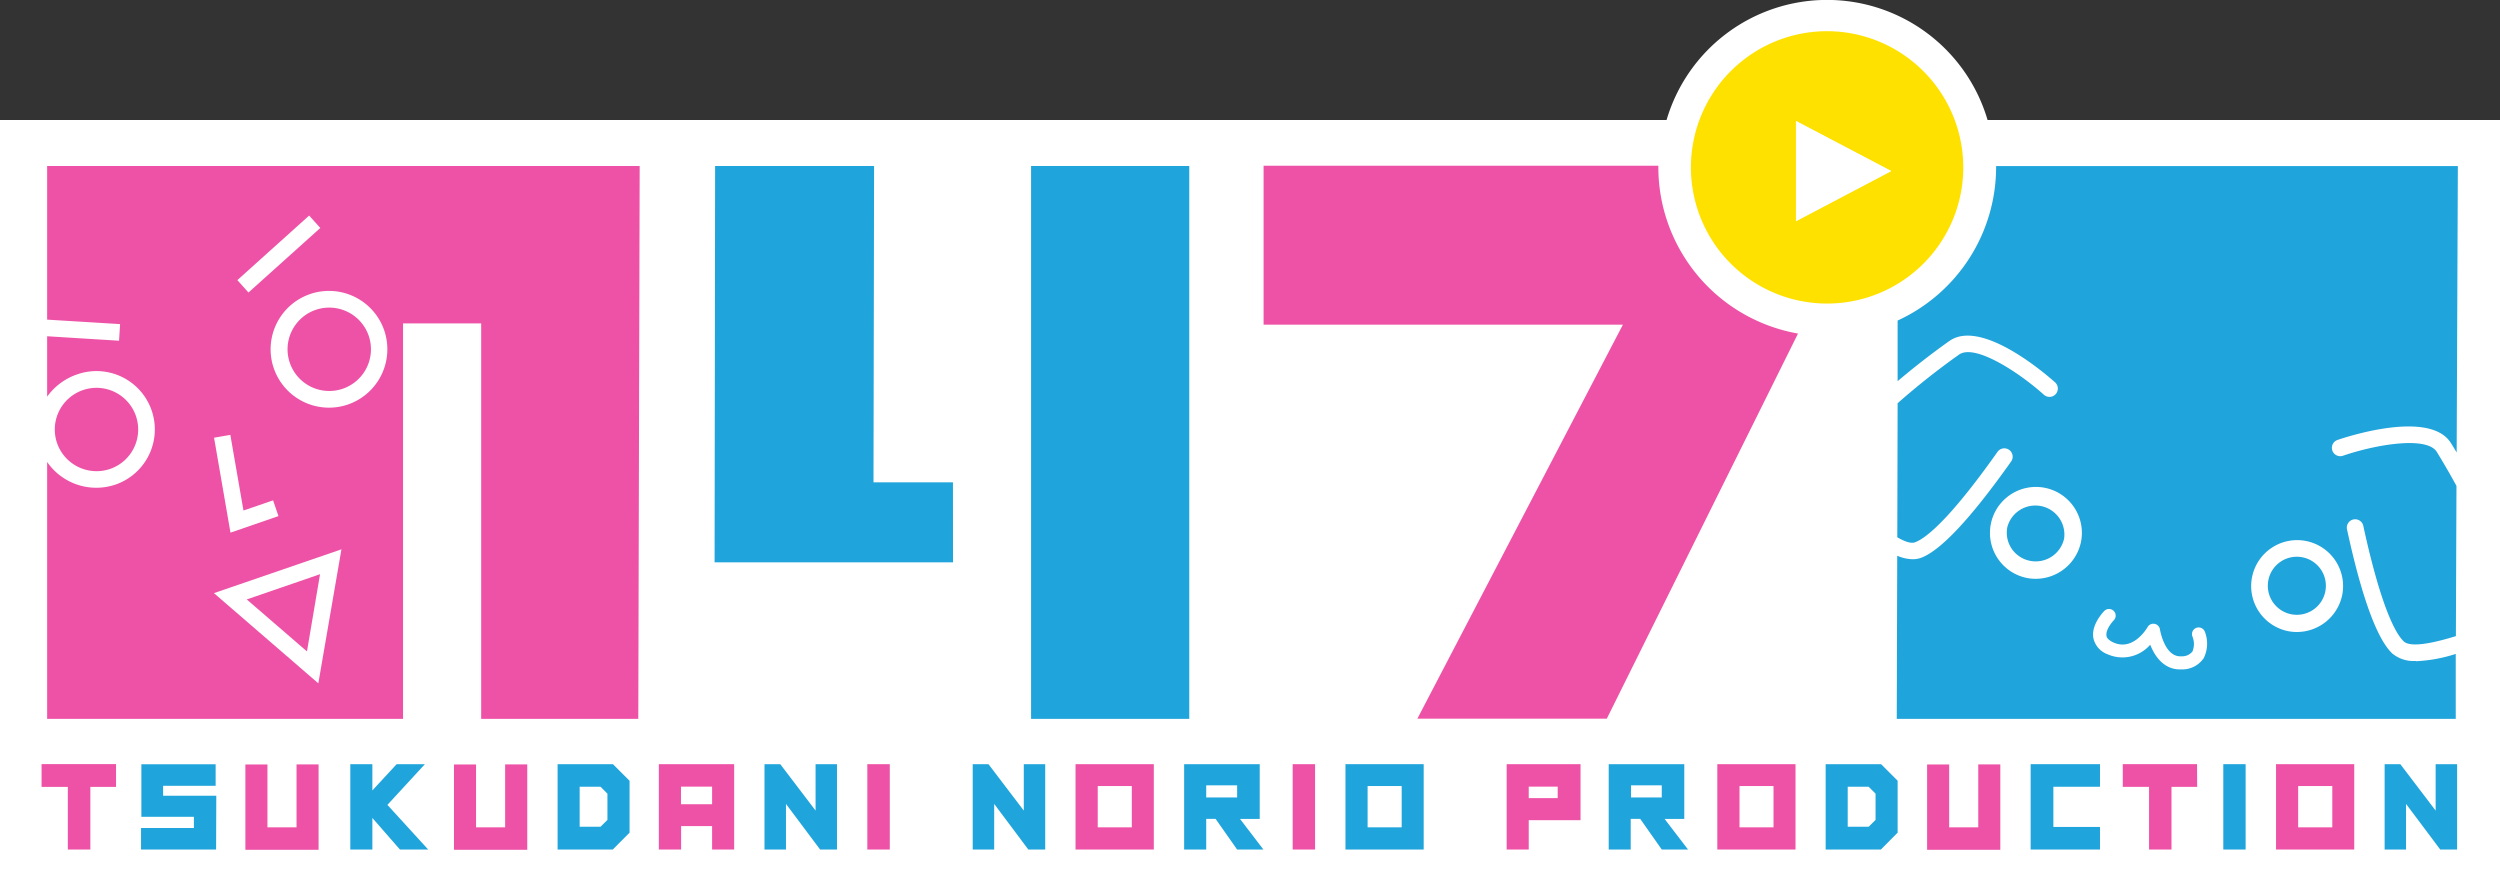 <svg viewBox="0 0 380.74 135.77" xmlns="http://www.w3.org/2000/svg"><rect x="0" y="0" width="380.74" height="135.77" fill="#333333" stroke="none"/><path d="m302.7 18.28a25.48 25.48 0 0 0 -48.89 0h-253.81v117.49h380.74v-117.49z" fill="#fff"/><g fill="#1fa4db"><path d="m314.36 82a4.43 4.43 0 0 1 -8 1.55 4.37 4.37 0 0 1 -.64-3.32 4.42 4.42 0 0 1 8.64 1.77zm36.32 2.88a4.41 4.41 0 0 0 -5.21 3.45 4.42 4.42 0 1 0 5.21-3.45zm17.25 15.78a5.08 5.08 0 0 1 -3.6-1.14c-2.32-2.2-4.64-8.54-6.88-18.85a1.27 1.27 0 1 1 2.48-.54c2.8 12.85 5.05 16.51 6.15 17.55.88.83 3.56.55 7.94-.8l.09-22.88c-1.49-2.73-2.7-4.69-3-5.18-1.53-2.44-9.28-1.13-14.29.59a1.27 1.27 0 1 1 -.82-2.41c1.43-.49 14.08-4.64 17.27.48.13.21.45.72.87 1.43l.18-43.62h-70.32v.21a25.73 25.73 0 0 1 -15 23.32v9.23c3.88-3.29 7.24-5.67 7.9-6.13 4.95-3.46 14.95 5.3 16.08 6.31a1.27 1.27 0 0 1 -1.7 1.89c-3.94-3.53-10.55-7.78-12.92-6.12a113.52 113.52 0 0 0 -9.36 7.41l-.05 20.42c1.22.69 2.15 1 2.74.74 1.42-.53 4.92-3 12.52-13.75a1.27 1.27 0 1 1 2.08 1.46c-6.1 8.62-10.71 13.55-13.71 14.67a3.71 3.71 0 0 1 -1.28.22 6.29 6.29 0 0 1 -2.36-.53l-.07 24.84h85.13v-9.89a23 23 0 0 1 -6.07 1.11zm-51-18.14a7.05 7.05 0 0 1 -6.9 5.63 6.72 6.72 0 0 1 -1.4-.14 7 7 0 1 1 8.3-5.49zm18.66 17.75a3.93 3.93 0 0 1 -3.24 1.68h-.35c-2.38 0-3.79-1.88-4.53-3.76a5.6 5.6 0 0 1 -6.55 1.43 3.37 3.37 0 0 1 -2.11-2.45c-.36-2 1.46-3.91 1.66-4.12a1 1 0 0 1 1.45 1.42c-.34.35-1.26 1.51-1.11 2.35 0 .14.1.56 1 1 3.07 1.44 5.17-2.16 5.26-2.32a1 1 0 0 1 1.06-.49 1 1 0 0 1 .82.84s.69 4.3 3.28 4.1a2 2 0 0 0 1.67-.73 3 3 0 0 0 0-2.28 1 1 0 0 1 1.89-.74 5 5 0 0 1 -.21 4.11zm21.12-9.65a7.05 7.05 0 0 1 -6.9 5.63 6.72 6.72 0 0 1 -1.4-.14 7 7 0 1 1 8.3-5.49z"/><path d="m108.83 85.64.08-60.36h24.21l-.09 48.18h12.1l.01 12.18z"/><path d="m157.03 25.28h24.09v84.2h-24.09z"/></g><path d="m17.67 119.84h-3.91v9.54h-3.43v-9.54h-4v-3.47h11.34z" fill="#ee52a6"/><path d="m32.91 129.38h-11.43v-3.28h8.05v-1.71h-8v-8h11.31v3.28h-8v1.52h8.1z" fill="#1fa4db"/><path d="m48.52 129.42h-11.15v-13h3.36v9.58h4.43v-9.59h3.36z" fill="#ee52a6"/><path d="m65.21 129.38h-4.3l-4.2-4.81v4.81h-3.36v-13h3.36v4l3.7-4h4.3l-5.71 6.2z" fill="#1fa4db"/><path d="m80.3 129.42h-11.16v-13h3.36v9.58h4.43v-9.59h3.37z" fill="#ee52a6"/><path d="m95.88 126.81-2.56 2.57h-8.4v-13h8.43l2.53 2.53zm-3.37-1.94v-4l-1.05-1.05h-3.18v6.09h3.18z" fill="#1fa4db"/><path d="m111.81 129.38h-3.36v-3.57h-4.72v3.57h-3.39v-13h11.47zm-3.36-6.9v-2.68h-4.74v2.68z" fill="#ee52a6"/><path d="m127.47 129.38h-2.57l-5.2-6.95v6.95h-3.27v-13h2.4l5.38 7.07v-7.07h3.26z" fill="#1fa4db"/><path d="m135.51 129.38h-3.42v-13h3.42z" fill="#ee52a6"/><path d="m159.18 129.38h-2.57l-5.2-6.95v6.95h-3.27v-13h2.4l5.38 7.07v-7.07h3.26z" fill="#1fa4db"/><path d="m175.72 129.38h-11.92v-13h11.92zm-3.35-3.38v-6.29h-5.19v6.29z" fill="#ee52a6"/><path d="m192.41 129.38h-4l-3.28-4.67h-1.43v4.67h-3.36v-13h11.51v8.34h-3zm-4-7.93v-1.85h-4.71v1.85z" fill="#1fa4db"/><path d="m200.28 129.38h-3.41v-13h3.41z" fill="#ee52a6"/><path d="m216.82 129.38h-11.91v-13h11.91zm-3.35-3.38v-6.29h-5.19v6.29z" fill="#1fa4db"/><path d="m240.71 124.91h-7.89v4.47h-3.36v-13h11.25zm-3.48-3.36v-1.75h-4.41v1.75z" fill="#ee52a6"/><path d="m257.08 129.38h-4l-3.28-4.67h-1.45v4.67h-3.35v-13h11.51v8.34h-3zm-4-7.93v-1.85h-4.68v1.85z" fill="#1fa4db"/><path d="m273.45 129.38h-11.91v-13h11.91zm-3.35-3.38v-6.29h-5.18v6.29z" fill="#ee52a6"/><path d="m289 126.81-2.55 2.57h-8.41v-13h8.44l2.52 2.52zm-3.36-1.94v-4l-1.05-1.05h-3.19v6.09h3.19z" fill="#1fa4db"/><path d="m304.64 129.42h-11.15v-13h3.36v9.58h4.43v-9.59h3.36z" fill="#ee52a6"/><path d="m319.82 129.38h-10.56v-13h10.56v3.44h-7.1v6.12h7.1z" fill="#1fa4db"/><path d="m334.62 119.84h-3.91v9.54h-3.42v-9.54h-4v-3.47h11.31z" fill="#ee52a6"/><path d="m342 129.38h-3.4v-13h3.4z" fill="#1fa4db"/><path d="m358.54 129.38h-11.91v-13h11.91zm-3.34-3.38v-6.29h-5.2v6.29z" fill="#ee52a6"/><path d="m374.21 129.38h-2.57l-5.21-6.95v6.95h-3.26v-13h2.39l5.38 7.07v-7.07h3.27z" fill="#1fa4db"/><path d="m252.56 25.49c0-.08 0-.17 0-.25h-60.12v24.21h54.72l-31.3 60h28.85l29.12-58.65a25.74 25.74 0 0 1 -21.27-25.31z" fill="#ee52a6"/><path d="m278.26 4.75a20.74 20.74 0 1 0 20.74 20.74 20.77 20.77 0 0 0 -20.74-20.74zm-4.74 28.93v-15.25l14.48 7.62z" fill="#ffe100"/><g fill="#ee52a6"><path d="m46.75 99.21 1.99-11.76-11.16 3.84z"/><path d="m48.08 47.19a6.35 6.35 0 1 0 8.07 3.94 6.36 6.36 0 0 0 -8.07-3.94z"/><path d="m16.76 71.42a6.35 6.35 0 1 0 -8.07-3.94 6.37 6.37 0 0 0 8.07 3.94z"/><path d="m7.18 25.28v23.4l11.11.68-.16 2.53-10.95-.68v9.2a9.31 9.31 0 0 1 4.62-3.41 8.88 8.88 0 1 1 5.79 16.8 9.1 9.1 0 0 1 -10.41-3.44v39.12h54.2v-60.23h11.9v60.23h23.93l.21-84.2zm39.9 7.55 1.7 1.89-10.94 9.83-1.69-1.89zm-12 33.4 2 11.52 4.51-1.55.82 2.4-7.31 2.52-2.5-14.46zm13.4 37.84-15.9-13.74 19.42-6.67zm4.52-42.47a8.89 8.89 0 1 1 5.51-11.3 8.9 8.9 0 0 1 -5.51 11.3z"/></g><path d="m273.52 33.68v-15.25l14.51 7.62z" fill="#fff"/></svg>